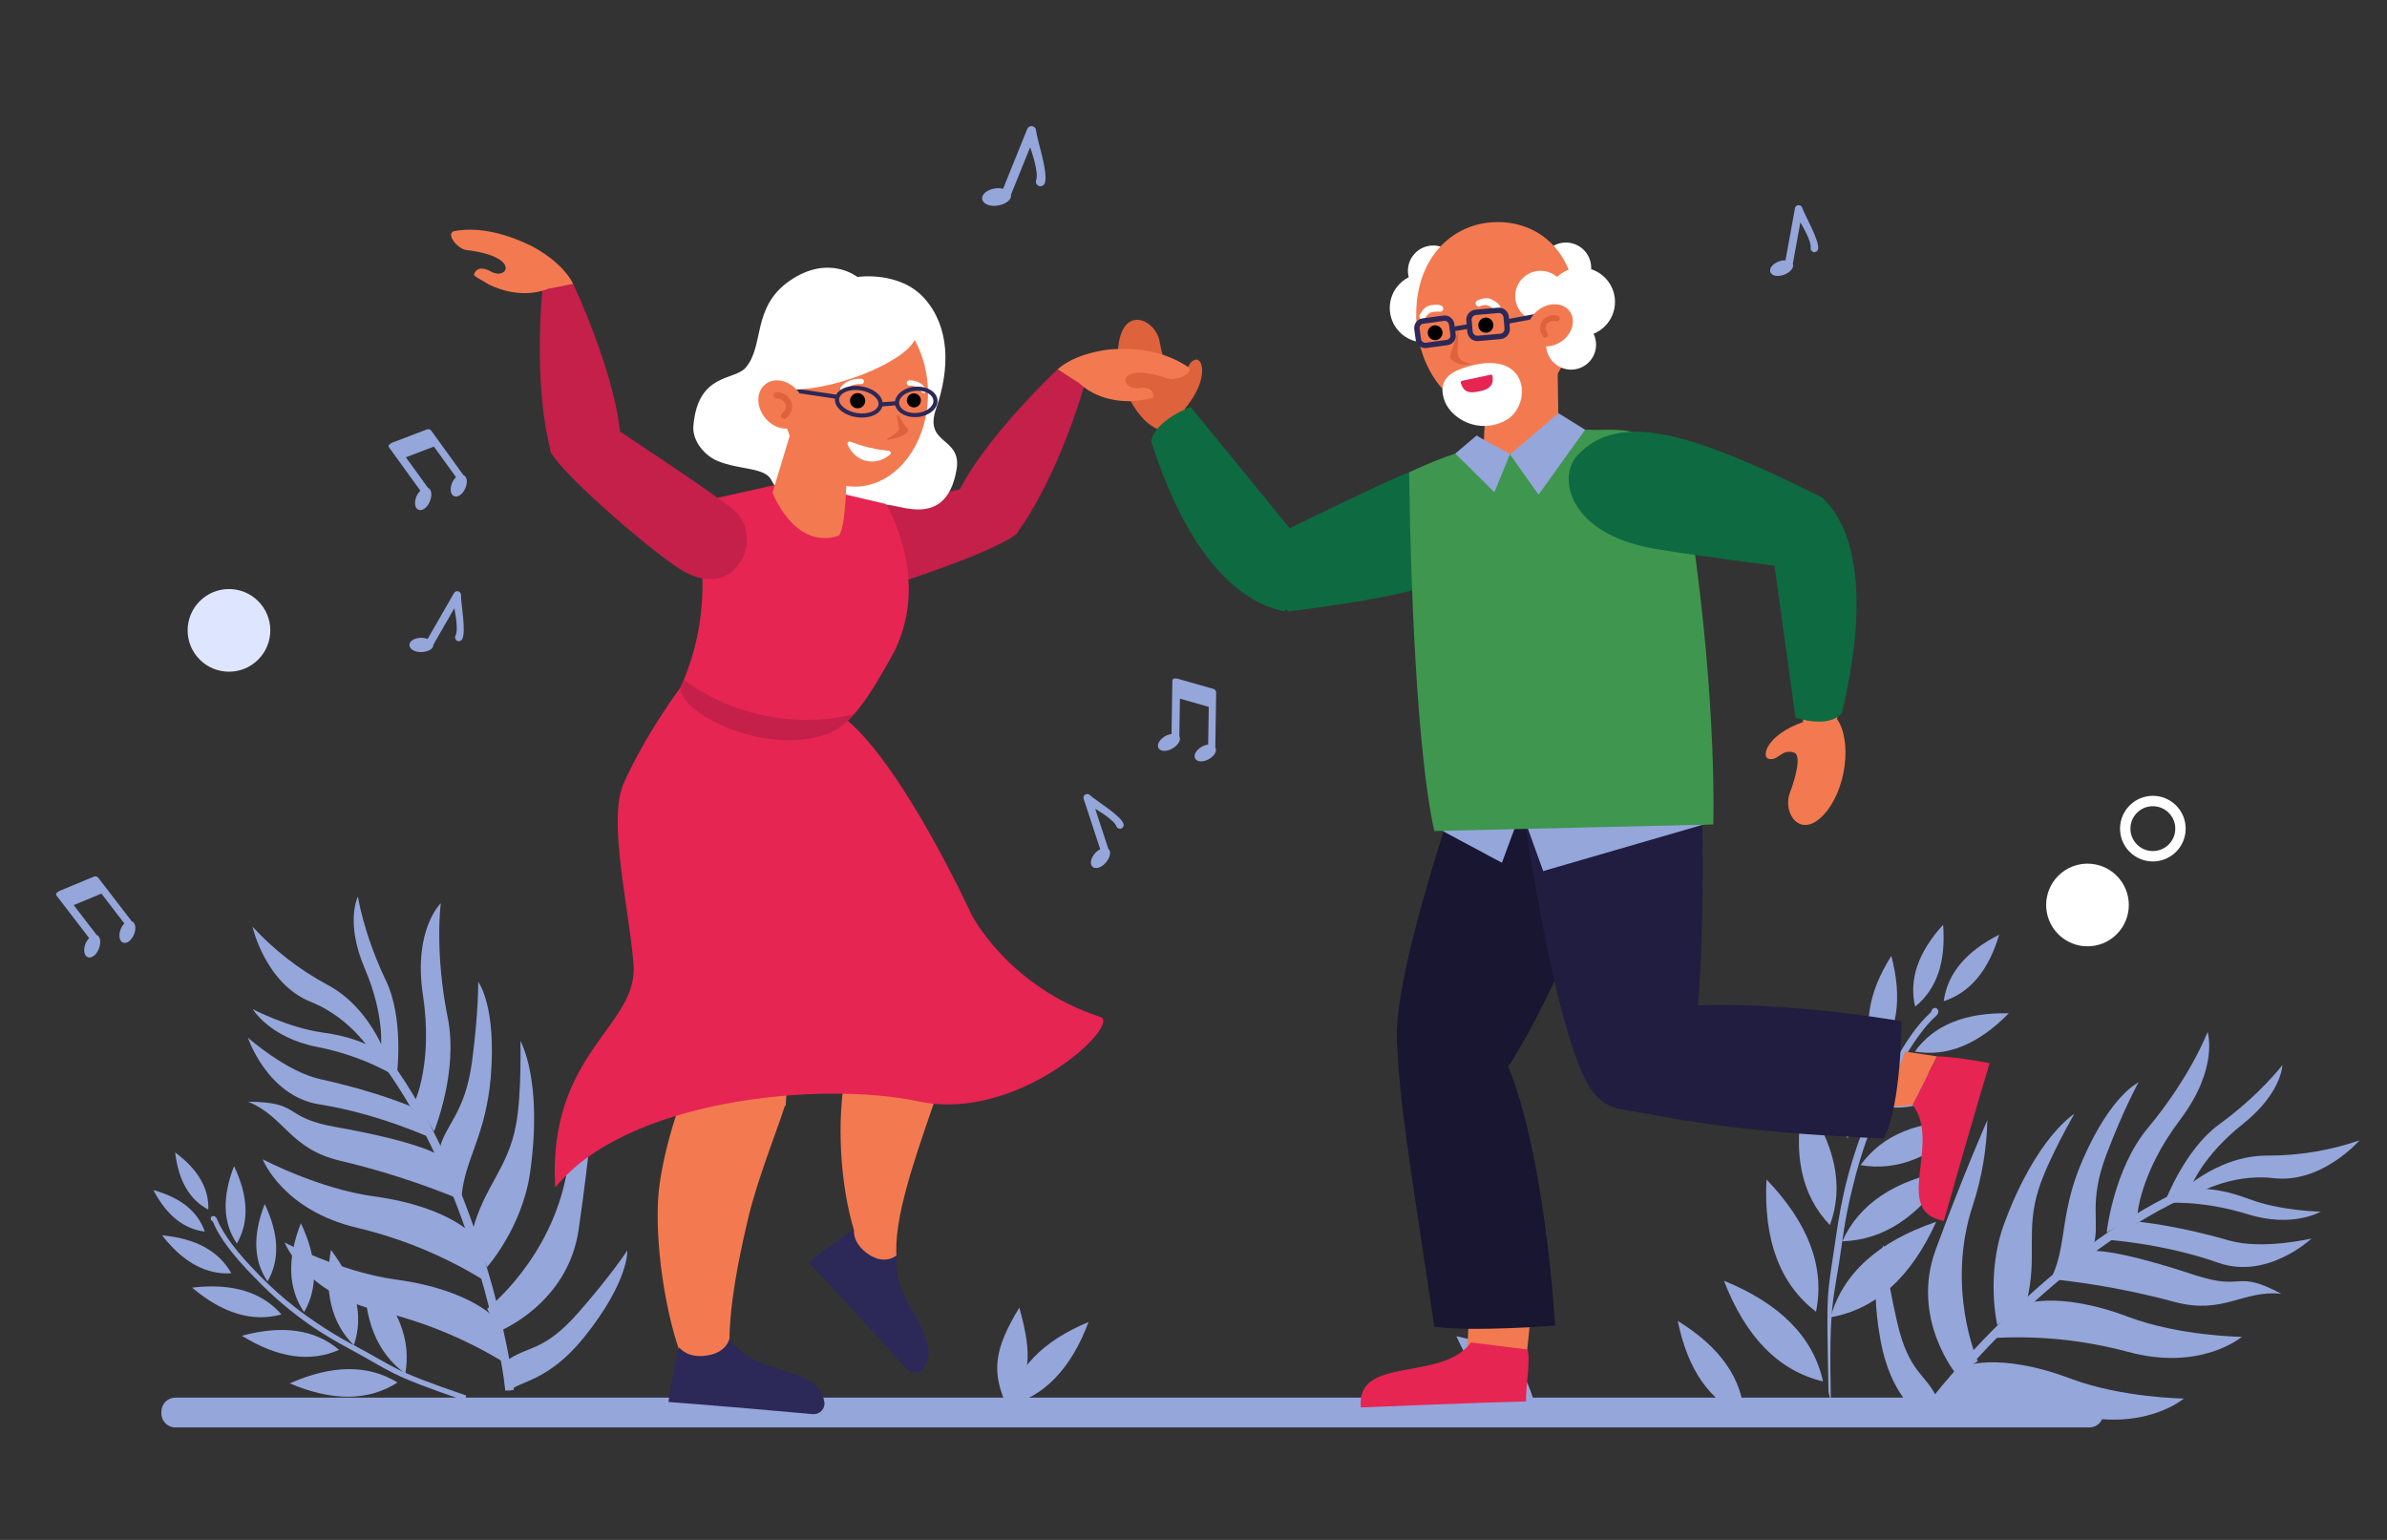 <?xml version="1.0" encoding="UTF-8" standalone="no"?>
<svg
   xmlns:dc="http://purl.org/dc/elements/1.1/"
   xmlns:cc="http://creativecommons.org/ns#"
   xmlns:rdf="http://www.w3.org/1999/02/22-rdf-syntax-ns#"
   xmlns:svg="http://www.w3.org/2000/svg"
   xmlns="http://www.w3.org/2000/svg"
   xmlns:sodipodi="http://sodipodi.sourceforge.net/DTD/sodipodi-0.dtd"
   xmlns:inkscape="http://www.inkscape.org/namespaces/inkscape"
   version="1.1"
   id="svg2"
   xml:space="preserve"
   width="4133.333"
   height="2666.667"
   viewBox="0 0 4133.333 2666.667"
   sodipodi:docname="5845.eps"><rect x="0" y="0" width="4133.333" height="2666.667" fill="#333333" stroke="none"/><defs
     id="defs6" /><sodipodi:namedview
     bordercolor="#666666"
     borderopacity="1"
     objecttolerance="10"
     gridtolerance="10"
     guidetolerance="10"
     inkscape:pageopacity="0"
     inkscape:pageshadow="2"
     inkscape:window-width="640"
     inkscape:window-height="480"
     id="namedview4" /><g
     id="g10"
     inkscape:groupmode="layer"
     inkscape:label="ink_ext_XXXXXX"
     transform="matrix(1.333,0,0,-1.333,0,2666.667)"><g
       id="g12"
       transform="scale(0.1)"><path
         d="M 27142,1461.3 H 2277.46 c -99.85,0 -180.79,80.9 -180.79,180.8 v 25.4 c 0,99.8 80.94,180.8 180.79,180.8 H 27142 c 99.9,0 180.8,-81 180.8,-180.8 v -25.4 c 0,-99.9 -80.9,-180.8 -180.8,-180.8"
         style="fill:#95a6db;fill-opacity:1;fill-rule:nonzero;stroke:none"
         id="path18" /><path
         d="m 28677.1,6598 c 0,0 152.3,-464.6 -359,-1142.6 -521.1,-690.7 -552.9,-1236 -552.9,-1236 L 27366,3992.9 c 0,0 88.8,821.6 534,1356.7 558,669.2 777.1,1248.4 777.1,1248.4"
         style="fill:#95a6db;fill-opacity:1;fill-rule:nonzero;stroke:none"
         id="path20" /><path
         d="m 29648.7,6169.2 c 0,0 -4,-360.4 -513.2,-766 -519.9,-412.7 -667.7,-801.9 -667.7,-801.9 l -329.7,-173.9 c 0,0 254,654.8 685.4,967.9 539.1,392.1 825.2,773.9 825.2,773.9"
         style="fill:#95a6db;fill-opacity:1;fill-rule:nonzero;stroke:none"
         id="path22" /><path
         d="m 27779,5942.4 c 0,0 -353.7,-156.9 -721,-996.5 -299.4,-684.2 -208.1,-1090 -394.2,-1508.8 l 533.2,391.6 c 86.7,305.8 -73.8,549.2 167.7,1182.8 225.9,593.3 414.3,930.9 414.3,930.9"
         style="fill:#95a6db;fill-opacity:1;fill-rule:nonzero;stroke:none"
         id="path24" /><path
         d="m 24470.5,3829.2 c 0,0 -206.5,-328.5 -43.1,-1229.4 132.9,-735.1 472.3,-894.8 510.7,-1065.9 l 220.2,315.8 c -138.6,305.2 -360.1,314.5 -513,975.1 -142.8,619.8 -174.8,1004.4 -174.8,1004.4"
         style="fill:#95a6db;fill-opacity:1;fill-rule:nonzero;stroke:none"
         id="path26" /><path
         d="m 26946,5534.6 c 0,0 -334,-578.4 -459.2,-964.2 -179.2,-547.9 -15.3,-891.5 -158.1,-1464.4 l -382.9,-316.4 c 0,0 -156,660.1 92.1,1327.5 416.1,1119.8 908.1,1417.5 908.1,1417.5"
         style="fill:#95a6db;fill-opacity:1;fill-rule:nonzero;stroke:none"
         id="path28" /><path
         d="m 25816.1,5452 c -8.4,-374.6 -71.5,-746 -187.4,-1102.3 -358.9,-1077.3 62.3,-2028 62.3,-2028 l -273.8,-176 c 0,0 -601.2,722 -274.4,1618.3 346.5,946.8 673.3,1688 673.3,1688"
         style="fill:#95a6db;fill-opacity:1;fill-rule:nonzero;stroke:none"
         id="path30" /><path
         d="m 27158,3754.9 c 0,0 278.9,41.4 1335.7,-309.1 677.2,-224.9 525.6,78.1 1142.3,-248.9 -507.5,53.8 -748.9,-277.1 -1390.8,-104.6 -513.4,138.4 -1036.8,236.3 -1565.4,292.9 l 478.2,369.7"
         style="fill:#95a6db;fill-opacity:1;fill-rule:nonzero;stroke:none"
         id="path32" /><path
         d="m 29121.9,2638 c 0,0 -530.7,-452.3 -1478.7,-195.1 -583.8,156.9 -1189.4,216.7 -1792.7,177 l 385.1,427.5 c 0,0 455,211.1 1415.1,-151.1 659.6,-248.6 1471.2,-258.3 1471.2,-258.3"
         style="fill:#95a6db;fill-opacity:1;fill-rule:nonzero;stroke:none"
         id="path34" /><path
         d="m 28369.5,1836.6 c 0,0 -530.7,-452.3 -1478.7,-195.1 -583.8,156.9 -1189.4,216.7 -1792.7,177 l 385.1,427.5 c 0,0 455,211.1 1415.1,-151.1 659.6,-248.6 1471.2,-258.3 1471.2,-258.3"
         style="fill:#95a6db;fill-opacity:1;fill-rule:nonzero;stroke:none"
         id="path36" /><path
         d="m 30146.4,4265 c 0,0 -361.3,-217.8 -954.3,-32.7 -601.3,188 -1079.1,144.3 -1079.1,144.3 l 208.4,147 c 0,0 287.6,133.5 894.5,-95.2 417.4,-157.2 930.5,-163.4 930.5,-163.4"
         style="fill:#95a6db;fill-opacity:1;fill-rule:nonzero;stroke:none"
         id="path38" /><path
         d="m 27794.2,4131.3 c 0,0 482.7,-44.8 1166.3,-242.4 431.7,-123.4 1067.3,26.5 1067.3,26.5 0,0 -573.4,-540.6 -1210.8,-315.1 -730.8,258.9 -1494.2,303.1 -1494.2,303.1 l 471.4,227.9"
         style="fill:#95a6db;fill-opacity:1;fill-rule:nonzero;stroke:none"
         id="path40" /><path
         d="m 28261.2,4460 c 0,0 514,539.6 1198,532.5 405.5,-0.7 808.2,66.2 1191.6,198.1 0,0 -489.9,-564.9 -1117,-490.7 -579.2,66.9 -1048.7,-231.9 -1048.7,-231.9 l -223.9,-8"
         style="fill:#95a6db;fill-opacity:1;fill-rule:nonzero;stroke:none"
         id="path42" /><path
         d="m 24989.2,1512.3 -91,60.8 c 375.2,561.3 1915.1,2321.8 3556.8,3028.2 l 43.3,-100.6 c -1619,-696.8 -3138.5,-2434.4 -3509.1,-2988.4"
         style="fill:#95a6db;fill-opacity:1;fill-rule:nonzero;stroke:none"
         id="path44" /><path
         d="m 5726.12,8270.9 c 0,0 -361.05,-341.8 -231.78,-1195.6 131.91,-869.9 -103.45,-1373 -103.45,-1373 l 247.44,-395.6 c 0,0 318.08,777.7 178.84,1471.7 -175.36,868.5 -91.05,1492.5 -91.05,1492.5"
         style="fill:#95a6db;fill-opacity:1;fill-rule:nonzero;stroke:none"
         id="path46" /><path
         d="m 4649.64,8357.4 c 0,0 -170.75,-324.3 88.4,-933.3 265.31,-620.6 209.22,-1040.3 209.22,-1040.3 l 210.73,-314.9 c 0,0 89.59,708.4 -144.74,1197.2 -292.45,611.4 -363.61,1091.3 -363.61,1091.3"
         style="fill:#95a6db;fill-opacity:1;fill-rule:nonzero;stroke:none"
         id="path48" /><path
         d="m 6212.15,7250 c 0,0 240.41,-311.4 162.72,-1240 -63.2,-756.8 -341.29,-1075.6 -377.37,-1540.2 L 5710.05,5078 c 70.42,315.4 331.69,455.6 422.25,1139.1 84.98,639.8 79.85,1032.9 79.85,1032.9"
         style="fill:#95a6db;fill-opacity:1;fill-rule:nonzero;stroke:none"
         id="path50" /><path
         d="m 8148.8,3759.3 c 0,0 25.76,-393.6 -556.27,-1120.4 -474.5,-593 -855.35,-571.7 -972.44,-706.1 l -44.15,388.9 c 271.64,206 474.22,107 930.53,623.9 427.59,485.3 642.33,813.7 642.33,813.7"
         style="fill:#95a6db;fill-opacity:1;fill-rule:nonzero;stroke:none"
         id="path52" /><path
         d="m 6759.85,6482.3 c 0,0 18.86,-678.9 -55.71,-1084.5 C 6599.2,4821 6286.49,4593 6136.96,4011.6 l 189.35,-468.3 c 0,0 458.92,515 559.94,1231.8 169.61,1203 -126.4,1707.2 -126.4,1707.2"
         style="fill:#95a6db;fill-opacity:1;fill-rule:nonzero;stroke:none"
         id="path54" /><path
         d="M 7730.46,5861.8 C 7556.72,5522.7 7433.52,5160 7364.77,4785.2 7164.57,3648.1 6327.84,3001.6 6327.84,3001.6 l 159.75,-289.9 c 0,0 887.07,354.9 1028.38,1314.6 148.21,1014.4 214.49,1835.5 214.49,1835.5"
         style="fill:#95a6db;fill-opacity:1;fill-rule:nonzero;stroke:none"
         id="path56" /><path
         d="m 5709.19,4993.1 c 0,0 -229.44,172 -1344.17,369.8 -714.41,126.5 -432.27,324.2 -1142.02,330 479.9,-197.3 535.68,-610.1 1193.32,-766.4 526.05,-124.6 1041.54,-290.2 1541.71,-495.4 l -248.84,562"
         style="fill:#95a6db;fill-opacity:1;fill-rule:nonzero;stroke:none"
         id="path58" /><path
         d="m 3412.35,4944.4 c 0,0 255.82,-661.3 1228.17,-889.9 598.03,-142.2 1168.62,-381.7 1688.93,-709 l -137.55,568.6 c 0,0 -304.84,409 -1338.7,549.5 -710.28,96.8 -1440.85,480.8 -1440.85,480.8"
         style="fill:#95a6db;fill-opacity:1;fill-rule:nonzero;stroke:none"
         id="path60" /><path
         d="m 3697.56,3863.6 c 0,0 255.82,-661.3 1228.17,-889.9 598.03,-142.1 1168.62,-381.7 1688.93,-709 l -137.55,568.7 c 0,0 -304.84,408.9 -1338.7,549.5 -710.28,96.7 -1440.85,480.7 -1440.85,480.7"
         style="fill:#95a6db;fill-opacity:1;fill-rule:nonzero;stroke:none"
         id="path62" /><path
         d="m 3283.28,6895.2 c 0,0 217.79,-369.6 837.7,-491 628.71,-122.7 1034.85,-393 1034.85,-393 l -115.25,232.4 c 0,0 -192.66,258.4 -846.11,347.5 -449.31,61.5 -911.19,304.1 -911.19,304.1"
         style="fill:#95a6db;fill-opacity:1;fill-rule:nonzero;stroke:none"
         id="path64" /><path
         d="m 5322.38,5637.6 c 0,0 -453.45,193.5 -1160.48,347.5 -445.76,98.5 -941.7,540 -941.7,540 0,0 251.32,-760.9 930.47,-867.6 778.84,-122 1483.02,-451.8 1483.02,-451.8 l -311.31,431.9"
         style="fill:#95a6db;fill-opacity:1;fill-rule:nonzero;stroke:none"
         id="path66" /><path
         d="m 5063.64,6157.5 c 0,0 -198.55,731.3 -813.81,1055.9 -363,195.5 -690.81,450.2 -969.87,753.7 0,0 164.8,-742.3 761.61,-979.4 550.36,-220.3 825.79,-714.7 825.79,-714.7 l 196.28,-115.5"
         style="fill:#95a6db;fill-opacity:1;fill-rule:nonzero;stroke:none"
         id="path68" /><path
         d="m 6563.9,1938.2 110.81,10.3 c -63.97,683.5 -589.47,3003 -1716.02,4429.2 l -87.36,-69 C 5982.15,4902.2 6500.5,2612.9 6563.9,1938.2"
         style="fill:#95a6db;fill-opacity:1;fill-rule:nonzero;stroke:none"
         id="path70" /><path
         d="m 5163.7,2044.8 c -379.25,-242.3 -845.91,-246.1 -1399.97,-11.3 550.84,242.9 1017.49,246.7 1399.97,11.3"
         style="fill:#95a6db;fill-opacity:1;fill-rule:nonzero;stroke:none"
         id="path72" /><path
         d="m 4404.33,2469 c -375.19,-166 -796.06,-105 -1262.63,183 529.93,143.2 950.8,82.2 1262.63,-183"
         style="fill:#95a6db;fill-opacity:1;fill-rule:nonzero;stroke:none"
         id="path74" /><path
         d="m 3655.92,2929.1 c -375.75,-103.6 -762.72,12.6 -1160.92,348.3 517.94,61.4 904.91,-54.7 1160.92,-348.3"
         style="fill:#95a6db;fill-opacity:1;fill-rule:nonzero;stroke:none"
         id="path76" /><path
         d="m 2105.74,3956.7 c 439.09,-40.9 738.97,-205.3 899.61,-493.4 -330.11,-18.9 -629.98,145.6 -899.61,493.4"
         style="fill:#95a6db;fill-opacity:1;fill-rule:nonzero;stroke:none"
         id="path78" /><path
         d="m 1992.35,4544.6 c 355.65,-98.8 578.22,-278.5 667.7,-539.1 -274.04,32.9 -496.61,212.6 -667.7,539.1"
         style="fill:#95a6db;fill-opacity:1;fill-rule:nonzero;stroke:none"
         id="path80" /><path
         d="m 2706.23,4290.6 c -244.11,128.6 -387.69,376.2 -430.76,742.6 296.79,-219.8 440.38,-467.4 430.76,-742.6"
         style="fill:#95a6db;fill-opacity:1;fill-rule:nonzero;stroke:none"
         id="path82" /><path
         d="m 4735.34,3470.1 c 433,-425.8 609.58,-862.2 529.74,-1309.4 -367.19,265.5 -543.77,701.9 -529.74,1309.4"
         style="fill:#95a6db;fill-opacity:1;fill-rule:nonzero;stroke:none"
         id="path84" /><path
         d="m 3950.32,2958.6 c -208.9,306.9 -222.89,692 -41.96,1155.3 213.36,-448.4 227.34,-833.5 41.96,-1155.3"
         style="fill:#95a6db;fill-opacity:1;fill-rule:nonzero;stroke:none"
         id="path86" /><path
         d="m 3438.76,4362.9 c 186.05,-390.2 198.24,-725.2 36.56,-1005.2 -181.99,266.9 -194.17,601.9 -36.56,1005.2"
         style="fill:#95a6db;fill-opacity:1;fill-rule:nonzero;stroke:none"
         id="path88" /><path
         d="m 3076.93,3850.2 c -181.28,267 -193.46,602.1 -36.56,1005.1 186.03,-390.3 198.22,-725.4 36.56,-1005.1"
         style="fill:#95a6db;fill-opacity:1;fill-rule:nonzero;stroke:none"
         id="path90" /><path
         d="m 6037.14,1808.7 c -1018.26,349.6 -931.19,368.8 -1511.25,680.9 -156.79,84.2 -304.64,172 -443.56,263.4 -282.24,190.8 -542.95,411.7 -777.57,658.8 -280.86,284 -460.13,523.7 -537.8,719.3 l -18.74,19.8 c -7.36,3.5 -11.12,11.8 -8.93,19.6 -2.59,7.6 -1.91,15.9 1.86,23 6.03,5.8 13.35,10.1 21.35,12.6 7.59,2.6 15.91,1.9 22.99,-1.8 l 15.11,-8.3 c 5.72,-6.1 10.14,-13.4 12.99,-21.3 l 3.83,-0.3 5.24,-17.6 c 80.04,-189.5 255.56,-422.2 526.56,-698.1 233.79,-242.9 493.48,-459.5 774.4,-645.9 140.21,-95.1 285.22,-182.9 434.47,-263 l 38.99,-20.7 c -292.18,285.6 -391.57,698.3 -298.17,1238.1 329.24,-437.2 428.63,-849.9 298.17,-1238.1 571.67,-303.3 467.68,-313.5 1460.5,-654.1 l -20.44,-66.3"
         style="fill:#95a6db;fill-opacity:1;fill-rule:nonzero;stroke:none"
         id="path92" /><path
         d="m 23590.5,2964.7 c -468.7,357.8 -683.2,930.4 -643.3,1717.9 546.6,-568.8 761,-1141.4 643.3,-1717.9"
         style="fill:#95a6db;fill-opacity:1;fill-rule:nonzero;stroke:none"
         id="path94" /><path
         d="m 23681.7,2059.3 c -573.8,135.9 -1002.8,571.6 -1287,1307.1 730.8,-296.9 1159.8,-732.6 1287,-1307.1"
         style="fill:#95a6db;fill-opacity:1;fill-rule:nonzero;stroke:none"
         id="path96" /><path
         d="m 23771.1,4089.9 c -372.9,387.2 -487,932.6 -342.3,1636.2 414.4,-587.8 528.6,-1133.2 342.3,-1636.2"
         style="fill:#95a6db;fill-opacity:1;fill-rule:nonzero;stroke:none"
         id="path98" /><path
         d="m 24001,5217.9 c -296.4,415.8 -327.5,944.3 -93.2,1585.3 308.4,-609.8 339.5,-1138.3 93.2,-1585.3"
         style="fill:#95a6db;fill-opacity:1;fill-rule:nonzero;stroke:none"
         id="path100" /><path
         d="m 24568.8,7587.6 c 147.1,-558.8 79.5,-1001.7 -202.8,-1328.9 -171.7,397.7 -104.1,840.7 202.8,1328.9"
         style="fill:#95a6db;fill-opacity:1;fill-rule:nonzero;stroke:none"
         id="path102" /><path
         d="m 25241.4,7991.5 c 38.2,-482.2 -82.9,-836.9 -363.4,-1064.1 -82.7,352 38.4,706.7 363.4,1064.1"
         style="fill:#95a6db;fill-opacity:1;fill-rule:nonzero;stroke:none"
         id="path104" /><path
         d="m 25249.7,6998.7 c 48.6,358.2 288.6,646.2 720.2,864 -137.1,-464.1 -377.2,-752.1 -720.2,-864"
         style="fill:#95a6db;fill-opacity:1;fill-rule:nonzero;stroke:none"
         id="path106" /><path
         d="m 25152,4132.6 c -329.3,-724.3 -787.1,-1137.8 -1373.3,-1240.6 161.7,571.3 619.4,984.8 1373.3,1240.6"
         style="fill:#95a6db;fill-opacity:1;fill-rule:nonzero;stroke:none"
         id="path108" /><path
         d="m 24169.6,4868.8 c 283.8,395 751.5,585.4 1403,571 -456,-464.2 -923.6,-654.5 -1403,-571"
         style="fill:#95a6db;fill-opacity:1;fill-rule:nonzero;stroke:none"
         id="path110" /><path
         d="m 25667.9,6129.6 c -396.5,-404.3 -803.4,-569.9 -1220.6,-496.8 246.6,343.9 653.5,509.5 1220.6,496.8"
         style="fill:#95a6db;fill-opacity:1;fill-rule:nonzero;stroke:none"
         id="path112" /><path
         d="m 24874.3,6344.5 c 247.1,343.1 654,508.7 1220.6,496.8 -396.8,-404.4 -803.7,-570 -1220.6,-496.8"
         style="fill:#95a6db;fill-opacity:1;fill-rule:nonzero;stroke:none"
         id="path114" /><path
         d="m 23752.7,1923.7 c -27.5,1410.3 -24.9,1171.7 98.5,2025.9 33.2,230.8 74.7,452.3 124.8,664.3 107.9,433.2 262.6,853.3 461.2,1253.1 223.2,473.3 437.7,801.7 643.5,985.3 l 15.9,31.9 c 1,10.6 9.5,19 20.1,19.8 8.2,6.6 18.7,9.5 29.2,8.1 9.8,-4.9 18.5,-11.9 25.1,-20.6 6.6,-8.2 9.5,-18.8 8.1,-29.2 l -3.4,-22.3 c -5,-9.8 -12,-18.5 -20.5,-25.6 l 1.4,-4.8 -19.3,-14.4 c -197.2,-183.6 -404.7,-504.3 -622.5,-961.8 -193.8,-397 -343.6,-813.9 -446.7,-1243.4 -54,-215.3 -96.9,-433.3 -128.4,-653 l -7.9,-57.3 c 220.1,488 683.4,795.9 1389.7,923.6 -390.1,-601.8 -853.3,-909.6 -1389.7,-923.6 -116.2,-839.8 -175.6,-716.5 -148.4,-2091.4 l -30.7,135.4"
         style="fill:#95a6db;fill-opacity:1;fill-rule:nonzero;stroke:none"
         id="path116" /><path
         d="m 14140.6,2830.9 c -227.6,-607.9 -577,-970.3 -1048.2,-1087.2 100.7,476.1 450.1,838.6 1048.2,1087.2"
         style="fill:#95a6db;fill-opacity:1;fill-rule:nonzero;stroke:none"
         id="path118" /><path
         d="m 21794.6,2845 c 552.6,-340.6 840.8,-753.3 864.7,-1238.2 -447.8,190.6 -736.1,603.3 -864.7,1238.2"
         style="fill:#95a6db;fill-opacity:1;fill-rule:nonzero;stroke:none"
         id="path120" /><path
         d="m 18918.8,2646.3 c 265.3,-592.4 542,-800 1019.6,-887.2 -130.4,468.9 -319.9,740.8 -1019.6,887.2"
         style="fill:#95a6db;fill-opacity:1;fill-rule:nonzero;stroke:none"
         id="path122" /><path
         d="m 13241.4,3017.2 c 173.7,-625.4 151.3,-911.7 -160.8,-1283.5 -198.9,444.2 -176.5,730.5 160.8,1283.5"
         style="fill:#95a6db;fill-opacity:1;fill-rule:nonzero;stroke:none"
         id="path124" /><path
         d="m 27496.6,8627.9 c 209.7,-209.6 209.7,-549.6 0,-759.2 -209.6,-209.7 -549.6,-209.7 -759.2,0 -209.7,209.6 -209.7,549.6 0,759.2 209.6,209.7 549.6,209.7 759.2,0"
         style="fill:#ffffff;fill-opacity:1;fill-rule:nonzero;stroke:none"
         id="path126" /><path
         d="m 27966.1,9666.5 c -109.1,0 -218.2,-41.7 -301.5,-124.9 -166.4,-166.5 -166.4,-436.4 0,-602.8 83.3,-83.3 192.4,-124.9 301.5,-124.9 109.1,0 218.2,41.6 301.4,124.9 166.5,166.4 166.5,436.3 0,602.8 -83.2,83.2 -192.3,124.9 -301.4,124.9 z m 0,-135 c 77.8,0 150.9,-30.3 205.9,-85.3 55.1,-55.1 85.4,-128.2 85.4,-206 0,-77.8 -30.3,-151 -85.4,-206 -55,-55 -128.1,-85.3 -205.9,-85.3 -77.8,0 -151,30.3 -206,85.3 -55,55 -85.3,128.2 -85.3,206 0,77.8 30.3,150.9 85.3,206 55,55 128.2,85.3 206,85.3 v 0"
         style="fill:#ffffff;fill-opacity:1;fill-rule:nonzero;stroke:none"
         id="path128" /><path
         d="m 3354.01,12195.4 c 209.66,-209.6 209.66,-549.6 0,-759.2 -209.66,-209.7 -549.59,-209.7 -759.26,0 -209.66,209.6 -209.66,549.6 0,759.2 209.67,209.7 549.6,209.7 759.26,0"
         style="fill:#dee6ff;fill-opacity:1;fill-rule:nonzero;stroke:none"
         id="path130" /><path
         d="m 20670.1,16524.6 c -0.5,-181.4 -148,-328.2 -329.5,-327.7 -181.5,0.5 -328.2,148 -327.7,329.5 0.5,181.5 148,328.2 329.5,327.7 181.4,-0.5 328.2,-148 327.7,-329.5"
         style="fill:#ffffff;fill-opacity:1;fill-rule:nonzero;stroke:none"
         id="path132" /><path
         d="m 18946.4,16486.1 c -0.5,-181.5 -148,-328.2 -329.5,-327.7 -181.5,0.5 -328.2,148 -327.7,329.4 0.5,181.5 148,328.2 329.5,327.8 181.5,-0.5 328.2,-148 327.7,-329.5"
         style="fill:#ffffff;fill-opacity:1;fill-rule:nonzero;stroke:none"
         id="path134" /><path
         d="m 18946.4,16003.1 c -0.7,-246.6 -201.1,-446 -447.7,-445.3 -246.6,0.6 -445.9,201.1 -445.3,447.6 0.7,246.6 201.1,446 447.7,445.3 246.6,-0.6 445.9,-201.1 445.3,-447.6"
         style="fill:#ffffff;fill-opacity:1;fill-rule:nonzero;stroke:none"
         id="path136" /><path
         d="m 15063.3,15569.9 c 36.6,-203.3 120.8,-503.4 224.7,-477 166.9,42.5 112.2,190.1 232.5,237.4 106.7,41.9 191.1,-252.7 -129.8,-636.5 l 41,-70.1 -369.6,-268.2 -29.4,75.7 c -313,139.5 -584.5,729.5 -491.8,1159 93.8,434.9 473.6,250.9 522.4,-20.3"
         style="fill:#de623c;fill-opacity:1;fill-rule:nonzero;stroke:none"
         id="path138" /><path
         d="m 19680.1,13357.2 c -131.3,-794.2 -1099.7,-1069.5 -2948.1,-1295.3 -486.9,604.1 21.6,1080.5 21.6,1080.5 0,0 1023.1,503.2 1446.9,685 1017.3,436.2 1542.9,-87.2 1479.6,-470.2"
         style="fill:#0e6a41;fill-opacity:1;fill-rule:nonzero;stroke:none"
         id="path140" /><path
         d="m 15466.6,14719 1287,-1576.6 c 0,0 447.7,-357.9 -67.7,-1078.6 -442.4,83.5 -1189.2,505.8 -1730,2205.3 38.2,272.7 510.7,449.9 510.7,449.9"
         style="fill:#0e6a41;fill-opacity:1;fill-rule:nonzero;stroke:none"
         id="path142" /><path
         d="m 19881.5,2883.5 -46.9,-452.9 -784.5,-227.4 26.4,602.6 805,77.7"
         style="fill:#f37a50;fill-opacity:1;fill-rule:nonzero;stroke:none"
         id="path144" /><path
         d="m 25162.6,6281.8 -415.2,62.2 -274.6,-728.1 372.4,35.6 317.4,630.3"
         style="fill:#f37a50;fill-opacity:1;fill-rule:nonzero;stroke:none"
         id="path146" /><path
         d="m 19790.1,15133.5 h -0.5 l -472.5,-20.3 -47.4,-953.9 480.7,-261.2 499.1,237 -16.4,1131.4 -443,-133"
         style="fill:#f37a50;fill-opacity:1;fill-rule:nonzero;stroke:none"
         id="path148" /><path
         d="m 19107.6,2564.6 c -381.2,-520 -1496,-161.6 -1429.5,-843.7 1515.7,64.1 2146.3,78.3 2146.3,78.3 -9.7,156.9 60.8,530.5 18.7,675 l -735.5,90.4"
         style="fill:#e62552;fill-opacity:1;fill-rule:nonzero;stroke:none"
         id="path150" /><path
         d="m 24845.2,5651.5 c 384.6,-502 -275.6,-1383.4 405.9,-1507 411.3,1448.7 594.5,2048 594.5,2048 -155,33.7 -529.9,89.6 -683,89.3 l -317.4,-630.3"
         style="fill:#e62552;fill-opacity:1;fill-rule:nonzero;stroke:none"
         id="path152" /><path
         d="m 19219.4,10593.1 2100,-581.4 c 0,0 -1089.7,-3064.9 -1888.8,-4093.3 -139.1,-179 -1141.8,170 -1233.4,336.6 -333.9,607.2 1022.2,4338.1 1022.2,4338.1"
         style="fill:#181630;fill-opacity:1;fill-rule:nonzero;stroke:none"
         id="path154" /><path
         d="m 19527.1,6298.7 c 546.3,-1171.9 673.6,-3514.5 673.6,-3514.5 0,0 -1077,-84.9 -1568.3,-13.9 -318.8,2127.4 -464.8,2968.3 -484.4,3763.2 204.9,525.9 1005.6,401.2 1379.1,-234.8"
         style="fill:#181630;fill-opacity:1;fill-rule:nonzero;stroke:none"
         id="path156" /><path
         d="m 19679.5,10229.9 2406.7,81.9 c 0,0 146.1,-3235 -187.2,-4406.4 -58,-203.9 -973,-290.7 -1131.5,-165.8 -577.8,455.6 -1088,4490.3 -1088,4490.3"
         style="fill:#201d40;fill-opacity:1;fill-rule:nonzero;stroke:none"
         id="path158" /><path
         d="m 19802.3,9365.6 244,-676.7 2183.3,633.5 z"
         style="fill:#95a6db;fill-opacity:1;fill-rule:nonzero;stroke:none"
         id="path160" /><path
         d="m 19731.9,9395.5 -221.4,-598.8 -769.9,412.6 z"
         style="fill:#95a6db;fill-opacity:1;fill-rule:nonzero;stroke:none"
         id="path162" /><path
         d="m 21208.9,6851.4 c 1323.6,275.7 3491.5,-113.7 3491.5,-113.7 0,0 3.2,-1068.6 -228.6,-1522.6 -2017.4,83.5 -2714.9,263 -3406.3,377.8 -649.9,117.8 -600.4,1035.5 143.4,1258.5"
         style="fill:#201d40;fill-opacity:1;fill-rule:nonzero;stroke:none"
         id="path164" /><path
         d="m 20725.6,14420 c 0,0 -460.8,24.9 -727.5,-89.6 -429.8,-420.7 -819.9,-151.1 -819.9,-151.1 -288.5,-30.6 -873.6,-310 -873.6,-310 52.6,-3698.2 329.8,-4660 329.8,-4660 l 3621.6,85 c 0,0 53,1515.5 -276.8,3800.9 -206.4,1429.5 -820.1,1326.7 -1253.6,1324.8"
         style="fill:#3f964f;fill-opacity:1;fill-rule:nonzero;stroke:none"
         id="path166" /><path
         d="m 23250.6,9704.4 c 73.4,193.2 155.7,493.8 52.9,524.6 -164.9,49.5 -194,-105.1 -321.5,-83.7 -113,19 -33.7,314.9 439,478.8 l 1,81.2 454.8,39.6 -13.7,-80.1 c 196.5,-280.7 125.4,-926.3 -175.1,-1246.7 -304.4,-324.5 -535.2,28.7 -437.4,286.3"
         style="fill:#f37a50;fill-opacity:1;fill-rule:nonzero;stroke:none"
         id="path168" /><path
         d="m 20490.9,14089 c 547.1,590.5 1507,286.6 3173.9,-543.5 73.5,-772.4 -613.4,-889.7 -613.4,-889.7 0,0 -1131,143.7 -1584.8,225.6 -1089.3,196.5 -1239.6,922.9 -975.7,1207.6"
         style="fill:#0e6a41;fill-opacity:1;fill-rule:nonzero;stroke:none"
         id="path170" /><path
         d="m 23324.4,10681.8 -273,1974 c 0,0 -199.5,537.2 613.4,889.7 336.2,-299.3 674.3,-1065.2 262.9,-2800.6 -173.1,-214.1 -603.3,-63.1 -603.3,-63.1"
         style="fill:#0e6a41;fill-opacity:1;fill-rule:nonzero;stroke:none"
         id="path172" /><path
         d="m 20465.8,15894.9 c -42.3,-726.5 -539.1,-1288.5 -1109.7,-1255.3 -570.6,33.1 -998.9,649 -956.6,1375.5 42.2,726.5 548.8,1136.1 1119.4,1103 570.6,-33.2 989.1,-496.7 946.9,-1223.2"
         style="fill:#f37a50;fill-opacity:1;fill-rule:nonzero;stroke:none"
         id="path174" /><path
         d="m 18726.7,15635.8 c -25.8,-46.3 -84.3,-63 -130.6,-37.2 -46.3,25.7 -63,84.2 -37.3,130.5 25.8,46.3 84.2,63 130.6,37.3 46.3,-25.8 63,-84.2 37.3,-130.6"
         style="fill:#000000;fill-opacity:1;fill-rule:nonzero;stroke:none"
         id="path176" /><path
         d="m 19387.4,15733 c -26.4,-47.4 -86.2,-64.5 -133.6,-38.1 -47.5,26.3 -64.6,86.2 -38.2,133.6 26.4,47.4 86.2,64.5 133.6,38.2 47.5,-26.4 64.6,-86.3 38.2,-133.7"
         style="fill:#000000;fill-opacity:1;fill-rule:nonzero;stroke:none"
         id="path178" /><path
         d="m 18946.6,15726.1 c -50,-163.7 -115.1,-364.5 -115.1,-364.5 0,0 90.9,-134.1 286.5,-83.8 -91.7,12 -188.2,45.6 -184.1,164.7 4.1,119 12.7,283.6 12.7,283.6"
         style="fill:#de623c;fill-opacity:1;fill-rule:nonzero;stroke:none"
         id="path180" /><path
         d="m 19018.6,15227.3 c -207.8,-68.8 -325.9,-171.8 -264.1,-397.4 70.1,-255.7 449.6,-479.8 805.4,-285.4 355.8,194.4 313.8,965.7 -541.3,682.8"
         style="fill:#ffffff;fill-opacity:1;fill-rule:nonzero;stroke:none"
         id="path182" /><path
         d="m 18734.2,15965.5 c -10.7,-9.3 -25.8,-12.8 -40.1,-8.1 -1.4,0.5 -52.2,0.2 -96.3,-8.9 -31.1,-6.3 -59.2,-31.2 -83.6,-73.9 -11.3,-19.8 -36.5,-26.7 -56.4,-15.4 -19.8,11.3 -26.7,36.5 -15.4,56.3 37,64.8 79.1,111.2 135.1,122.2 81.9,16.2 116,7.2 142.7,-1.9 21.7,-7.3 33.3,-30.7 26,-52.3 -2.4,-7.2 -6.7,-13.4 -12,-18"
         style="fill:#ffffff;fill-opacity:1;fill-rule:nonzero;stroke:none"
         id="path184" /><path
         d="m 19359.1,15136.1 c 14.1,3 27,-2.6 28.5,-12.2 2.5,-16.6 3.6,-32.9 3.5,-48.9 -1.3,-110.5 -99,-141.4 -195,-158.2 -62.5,-11 -157.8,-27.4 -204.2,72.9 -6.7,14.5 -12.3,29.9 -16.7,46 -2.6,9.4 6.9,19.8 20.9,22.8 l 363,77.6"
         style="fill:#e62552;fill-opacity:1;fill-rule:nonzero;stroke:none"
         id="path186" /><path
         d="m 19454.1,15962.5 c -14.1,-0.7 -28.2,5.8 -36.5,18.4 -0.8,1.2 -41,32.4 -81.2,52.5 -28.4,14.2 -65.9,12 -111.4,-6.6 -21.2,-8.6 -45.3,1.6 -53.9,22.7 -8.6,21.1 1.5,45.3 22.7,53.9 69,28.1 130.9,38.5 181.7,12.7 74.4,-37.9 95.6,-66 111.1,-89.7 12.5,-19.1 7.2,-44.7 -11.9,-57.2 -6.4,-4.2 -13.5,-6.4 -20.6,-6.7"
         style="fill:#ffffff;fill-opacity:1;fill-rule:nonzero;stroke:none"
         id="path188" /><path
         d="m 19615.9,14101.4 370.1,-522.6 605.6,843.5 -346.6,214.4 -629.1,-535.3"
         style="fill:#95a6db;fill-opacity:1;fill-rule:nonzero;stroke:none"
         id="path190" /><path
         d="m 19182.9,14349 c 15.2,-20.3 433,-241.9 433,-241.9 l -203.2,-496.8 -508,502.6 278.2,236.1"
         style="fill:#95a6db;fill-opacity:1;fill-rule:nonzero;stroke:none"
         id="path192" /><path
         d="m 20979.2,16081.7 c -0.7,-246.6 -201.1,-446 -447.7,-445.3 -246.6,0.6 -446,201.1 -445.3,447.6 0.7,246.6 201.1,446 447.7,445.3 246.6,-0.6 445.9,-201.1 445.3,-447.6"
         style="fill:#ffffff;fill-opacity:1;fill-rule:nonzero;stroke:none"
         id="path194" /><path
         d="m 20733.3,15526.5 c -0.5,-179.1 -146.1,-323.9 -325.2,-323.4 -179.1,0.4 -323.9,146 -323.4,325.1 0.5,179.1 146.1,323.9 325.2,323.4 179.1,-0.4 323.9,-146 323.4,-325.1"
         style="fill:#ffffff;fill-opacity:1;fill-rule:nonzero;stroke:none"
         id="path196" /><path
         d="m 20340.5,16157.5 c -0.5,-181.5 -148,-328.2 -329.5,-327.7 -181.4,0.5 -328.2,148 -327.7,329.5 0.5,181.4 148,328.1 329.5,327.7 181.5,-0.5 328.2,-148 327.7,-329.5"
         style="fill:#ffffff;fill-opacity:1;fill-rule:nonzero;stroke:none"
         id="path198" /><path
         d="m 19469.5,15938.3 c -1.8,0 -3.6,0 -5.5,-0.2 l -290.3,-25.5 c -33.9,-3 -59.2,-33.1 -56.2,-67.1 l 12.8,-145.4 c 3,-33.5 33,-59.3 67.1,-56.3 l 290.2,25.6 c 34,2.9 59.3,33 56.3,67 l -12.8,145.5 c -2.8,31.6 -29.8,56.4 -61.6,56.4 z m -277.6,-364.7 c -68.9,0 -125.3,51.7 -131.3,120.3 l -12.8,145.5 c -6.4,72.4 47.4,136.5 119.8,142.9 l 290.3,25.5 c 73.7,6.6 136.5,-47.4 142.9,-119.8 l 12.8,-145.4 c 6.4,-72.5 -47.4,-136.6 -119.8,-143 l -290.3,-25.5 c -3.9,-0.3 -7.8,-0.5 -11.6,-0.5"
         style="fill:#2c2858;fill-opacity:1;fill-rule:nonzero;stroke:none"
         id="path200" /><path
         d="m 18767.2,15837 c -2.5,0 -5.1,-0.1 -7.7,-0.5 l -270.7,-37.1 c -14.7,-2 -27.8,-9.6 -36.9,-21.5 -9,-11.9 -12.8,-26.6 -10.8,-41.4 l 18.5,-135.6 c 4.1,-30.1 32.7,-52 63,-47.8 l 270.7,37.1 c 30.5,4.2 51.9,32.4 47.7,62.9 l -18.5,135.6 c -3.8,27.6 -27.6,48.3 -55.3,48.3 z m -252.3,-354.4 c -62.6,0 -116.1,46.8 -124.6,108.8 l -18.6,135.7 c -9.4,68.7 38.9,132.3 107.7,141.7 l 270.7,37.1 c 5.6,0.7 11.4,1.1 17.1,1.1 62.6,0 116.1,-46.7 124.6,-108.8 l 18.6,-135.6 c 9.4,-68.8 -38.9,-132.4 -107.7,-141.8 l -270.7,-37 c -5.6,-0.8 -11.4,-1.2 -17.1,-1.2"
         style="fill:#2c2858;fill-opacity:1;fill-rule:nonzero;stroke:none"
         id="path202" /><path
         d="m 18854.1,15696.5 -9.9,59.2 236.7,39.8 10,-59.1 -236.8,-39.9"
         style="fill:#2c2858;fill-opacity:1;fill-rule:nonzero;stroke:none"
         id="path204" /><path
         d="m 19595.7,15800.3 -11.2,59 361,68 11.1,-59 -360.9,-68"
         style="fill:#2c2858;fill-opacity:1;fill-rule:nonzero;stroke:none"
         id="path206" /><path
         d="m 19993.4,15985.5 c -139.7,-98.9 -187.3,-271.7 -106.4,-386 80.9,-114.3 259.7,-126.8 399.4,-27.9 139.7,98.8 187.3,271.6 106.4,385.9 -80.9,114.3 -259.7,126.9 -399.4,28"
         style="fill:#f37a50;fill-opacity:1;fill-rule:nonzero;stroke:none"
         id="path208" /><path
         d="m 20054,15624.1 c -4.9,2.7 -9.3,6.6 -12.7,11.6 -48.7,71.2 -50,148.9 -3.6,207.7 47.5,60.2 131.8,85 200.4,58.8 19.3,-7.4 28.9,-29 21.6,-48.3 -7.4,-19.3 -29,-29 -48.3,-21.6 -37.6,14.3 -88.1,-1.2 -115,-35.2 -25.8,-32.8 -23.4,-75.1 6.7,-119.2 11.7,-17.1 7.3,-40.4 -9.8,-52 -12.1,-8.3 -27.3,-8.5 -39.3,-1.8"
         style="fill:#de623c;fill-opacity:1;fill-rule:nonzero;stroke:none"
         id="path210" /><path
         d="m 10209.7,5699.7 c -21.4,-149 -346.48,-918.5 -489.61,-1515.8 C 9555.94,3496.6 9409.5,2696.1 9507.2,2203.5 l -632.69,124.1 c -237.51,587.5 -375.6,1572.9 -318.49,2185.8 44.71,476 279.54,1269.5 405.63,1387.7 145.28,136.2 1265.45,-79 1248.05,-201.4"
         style="fill:#f37a50;fill-opacity:1;fill-rule:nonzero;stroke:none"
         id="path212" /><path
         d="m 10206.4,5637.9 c 0,0 -1198.08,128.5 -1244.75,263.2 -549.29,1585.2 -811.86,3341.8 -411.83,3945 L 10665.9,8826.7 c 0,0 -421.7,-2273 -459.5,-3188.8"
         style="fill:#f37a50;fill-opacity:1;fill-rule:nonzero;stroke:none"
         id="path214" /><path
         d="m 9181.77,2394.8 c 264.71,40.1 294.32,223.5 294.32,223.5 C 9783.16,2109.2 10621.6,2293 10708,1794 c 15.5,-89.2 -59.6,-168.3 -149.8,-160.1 -1320.59,119.4 -1873.77,157.6 -1873.77,157.6 15.78,164 93.22,559.6 139.11,709.3 0,0 99.79,-145.2 358.23,-106"
         style="fill:#2c2858;fill-opacity:1;fill-rule:nonzero;stroke:none"
         id="path216" /><path
         d="m 12548.8,6839 c -35.3,-146.4 -239.4,-641.4 -438.1,-1222.6 -228.1,-668.8 -513.3,-1465.8 -462.4,-1965.3 0,0 -207.5,-210.4 -393.7,-66.4 -186.2,144.1 -163,445.2 -163,445.2 -181.2,607.2 -223.3,1419.3 -108.8,2024 89.3,469.8 322.9,1057.3 376.9,1221.5 18.8,55.7 1168.2,-135.6 1168.2,-135.6 0,0 49.8,-180.7 20.9,-300.8"
         style="fill:#f37a50;fill-opacity:1;fill-rule:nonzero;stroke:none"
         id="path218" /><path
         d="m 12538.4,7184.5 c 0,0 -976.3,-545.2 -1079.7,-447 C 10242.2,7892.8 8806.47,9206 8884.42,9925.6 l 2347.88,67.4 c 0,0 918.7,-1977.7 1306.1,-2808.5"
         style="fill:#f37a50;fill-opacity:1;fill-rule:nonzero;stroke:none"
         id="path220" /><path
         d="m 11283.6,3709.5 c 222.1,-149.6 373.2,-5.8 373.2,-5.8 -118.3,-582.6 618.4,-1043.2 344.5,-1469.1 -49,-76.2 -157.8,-83.6 -218.7,-16.6 -891.8,981.3 -1273.3,1383.7 -1273.3,1383.7 122.6,110.1 447.2,349 582.3,428.2 0,0 -24.8,-174.4 192,-320.4"
         style="fill:#2c2858;fill-opacity:1;fill-rule:nonzero;stroke:none"
         id="path222" /><path
         d="m 13197.8,13062.9 c -152.7,-101.8 -859,200.3 -862.7,264.4 216.5,770.3 1404.1,1880.3 1404.1,1880.3 l 350.2,-197.2 c 0,0 -328.7,-1186.7 -891.6,-1947.5"
         style="fill:#c4204a;fill-opacity:1;fill-rule:nonzero;stroke:none"
         id="path224" /><path
         d="m 11094.2,12275.8 c 525.5,102.9 2047.3,648.5 2132.5,822.4 l -579.3,586.9 c 0,0 -1666.3,-342.9 -1947.3,-445.8 -487.2,-177.1 -463.6,-1133.2 394.1,-963.5"
         style="fill:#c4204a;fill-opacity:1;fill-rule:nonzero;stroke:none"
         id="path226" /><path
         d="m 14436.7,15466.9 c -126.8,-9.7 -483.1,-67.7 -697.5,-259.3 l 277.6,-178 c 295.9,-278.7 709.5,-238.1 760.9,-229.2 133.5,22.8 197.6,25.3 203.2,45.4 5.6,20.2 7,144.8 -188.3,117.7 -245.2,-34 -312.1,354.1 366.4,128 139.2,-46.4 375.8,82.7 270.4,149.3 -116.1,73.4 -427.5,269.1 -992.7,226.1"
         style="fill:#f37a50;fill-opacity:1;fill-rule:nonzero;stroke:none"
         id="path228" /><path
         d="m 12160,14695 c 184.4,531.3 176,1055.8 -142.9,1424 -323.2,373.2 -879.8,287.9 -879.8,287.9 v 0 c 0,0 -369.3,298.8 -872.5,-44.8 -503.21,-343.6 -330.98,-843.5 -577.61,-1132.7 -146.06,-171.3 -620.4,-63.9 -679.95,-755.5 -17.18,-199.5 150.06,-391.2 317.72,-458.8 294.56,-118.8 610.26,-78.4 696.34,-247.9 283.8,-558.6 1216.4,-689.2 1448.7,-336.3 72,109.4 807.9,-383.6 955.6,471.8 74.8,433.5 -430.4,317.5 -265.6,792.3"
         style="fill:#ffffff;fill-opacity:1;fill-rule:nonzero;stroke:none"
         id="path230" /><path
         d="m 11571.1,11456.5 c -154.9,-271.9 -304.2,-538.8 -479.3,-732.7 -111,-123 -232.4,-216.5 -372.2,-263.4 -792.17,-265 -1881.12,267.7 -1881.23,611.9 15.94,34.9 31.11,69.7 45.43,104.4 494.8,1194.7 78.04,2280.9 78.04,2280.9 l 1301.76,290.9 1245.1,-290.9 c 0,0 623.1,-1016.7 62.4,-2001.1"
         style="fill:#e62552;fill-opacity:1;fill-rule:nonzero;stroke:none"
         id="path232" /><path
         d="m 10282.1,14420.7 -247,-815 c 0,0 278.6,-740.7 849.3,-563.4 111,34.5 116.2,915.9 116.2,915.9 l -718.5,462.5"
         style="fill:#f37a50;fill-opacity:1;fill-rule:nonzero;stroke:none"
         id="path234" /><path
         d="m 10154.9,14891.7 c 0.6,-668.1 426.4,-1209.2 951.1,-1208.7 524.6,0.5 949.4,542.4 948.8,1210.4 -0.6,668 -426.4,1209.1 -951,1208.7 -524.7,-0.5 -949.5,-542.4 -948.9,-1210.4"
         style="fill:#f37a50;fill-opacity:1;fill-rule:nonzero;stroke:none"
         id="path236" /><path
         d="m 11782.7,14782.9 c 11.4,-49.1 60.4,-79.7 109.5,-68.3 49.1,11.4 79.6,60.4 68.2,109.5 -11.4,49.1 -60.4,79.7 -109.5,68.3 -49.1,-11.4 -79.6,-60.5 -68.2,-109.5"
         style="fill:#000000;fill-opacity:1;fill-rule:nonzero;stroke:none"
         id="path238" /><path
         d="m 11044.6,14777.1 c 12.3,-53.1 65.4,-86.2 118.5,-73.9 53.1,12.4 86.2,65.5 73.9,118.6 -12.4,53.1 -65.4,86.2 -118.6,73.9 -53.1,-12.4 -86.2,-65.4 -73.8,-118.6"
         style="fill:#000000;fill-opacity:1;fill-rule:nonzero;stroke:none"
         id="path240" /><path
         d="m 10957.3,14921.9 c 7.3,1.7 14.2,5.8 19.2,12.2 72.9,92.4 207.8,81.6 209.2,81.5 18.8,-1.7 35.5,12.2 37.2,31.1 1.8,18.8 -12,35.5 -30.9,37.3 -7,0.6 -173.1,14.7 -269.4,-107.4 -11.8,-14.9 -9.3,-36.5 5.6,-48.2 8.6,-6.7 19.3,-8.8 29.1,-6.5"
         style="fill:#ffffff;fill-opacity:1;fill-rule:nonzero;stroke:none"
         id="path242" /><path
         d="m 12006.9,14899.1 c 3.6,0.9 7.1,2.3 10.4,4.3 16.1,10.1 21,31.3 11,47.4 -77.9,125 -213.5,113.2 -219.2,112.6 -18.9,-1.9 -32.7,-18.7 -30.8,-37.5 1.8,-18.9 18.5,-32.6 37.3,-30.9 4.5,0.4 99.6,7.4 154.4,-80.6 8,-12.8 23,-18.5 36.9,-15.3"
         style="fill:#ffffff;fill-opacity:1;fill-rule:nonzero;stroke:none"
         id="path244" /><path
         d="m 11679.6,14603.5 c 36.7,-61.7 67.1,-123.6 106.6,-163.9 13.3,-13.7 13.4,-35.7 0.4,-49.7 -53.4,-57.6 -176.1,-86.3 -250.2,-98.8 -10.8,-1.9 -15.8,12.9 -6.1,18 82.1,43.4 121.7,80.2 139.7,101.4 8.9,10.5 12.1,24.6 8.9,38 -7.4,30.8 -21.7,93.5 -29.4,144.4 -2.6,17.5 21,25.8 30.1,10.6"
         style="fill:#de623c;fill-opacity:1;fill-rule:nonzero;stroke:none"
         id="path246" /><path
         d="m 11010.7,14230.4 c -9.4,22.2 12,45 34.6,36.7 57.6,-21.3 153.3,-54.3 246.8,-76.6 93.6,-22.3 193.9,-36 254.8,-43.1 24,-2.7 32.8,-32.7 14.4,-48.2 -56.9,-47.8 -166.7,-114.6 -310.1,-80.4 -143.4,34.1 -211.3,143.4 -240.5,211.6"
         style="fill:#ffffff;fill-opacity:1;fill-rule:nonzero;stroke:none"
         id="path248" /><path
         d="m 11113.5,14938.3 c -113.2,0 -202.7,-47.4 -212.7,-112.9 -12.3,-79.7 94.2,-165.1 232.7,-186.4 21.8,-3.4 43.8,-5.1 65.2,-5.1 113.2,0 202.7,47.5 212.8,112.9 5.6,36.8 -13.7,76.2 -54.5,111 -44.5,37.8 -107.8,64.6 -178.2,75.5 -21.9,3.3 -43.8,5 -65.3,5 z m 85.2,-358.2 c -24.2,0 -48.9,1.9 -73.4,5.7 -173,26.6 -295,135.5 -277.7,247.8 14.3,93.4 123.7,158.5 265.9,158.5 24.2,0 48.9,-1.9 73.5,-5.7 80.1,-12.3 152.9,-43.4 204.8,-87.6 55.6,-47.3 81.5,-104.2 72.9,-160.2 -14.4,-93.3 -123.8,-158.5 -266,-158.5"
         style="fill:#2c2858;fill-opacity:1;fill-rule:nonzero;stroke:none"
         id="path250" /><path
         d="m 11919.1,14929.1 c -9.6,0 -19.4,-0.4 -29,-1.2 -120.7,-10.3 -217,-84.7 -210.4,-162.5 6.1,-71.8 94.6,-125.9 205.8,-125.9 9.6,0 19.3,0.4 29,1.3 120.7,10.2 217,84.6 210.4,162.5 -6.1,71.7 -94.6,125.8 -205.8,125.8 z m -33.6,-343.4 c -139.4,0 -250.9,75.3 -259.4,175.1 -9.3,108.7 107.1,207.7 259.4,220.7 11.2,1 22.5,1.4 33.6,1.4 139.4,0 250.9,-75.2 259.4,-175.1 9.2,-108.7 -107.1,-207.7 -259.4,-220.7 -11.2,-0.9 -22.5,-1.4 -33.6,-1.4"
         style="fill:#2c2858;fill-opacity:1;fill-rule:nonzero;stroke:none"
         id="path252" /><path
         d="m 11441,14723.8 -4.1,53.7 204.4,15.8 4.2,-53.7 -204.5,-15.8"
         style="fill:#2c2858;fill-opacity:1;fill-rule:nonzero;stroke:none"
         id="path254" /><path
         d="m 10875,14822 -638,95.5 8,53.2 637.9,-95.5 -7.9,-53.2"
         style="fill:#2c2858;fill-opacity:1;fill-rule:nonzero;stroke:none"
         id="path256" /><path
         d="m 10156,14950.4 c 611.3,-61.9 1584.1,344 1726,637.5 -25.9,399.4 -591.8,732 -977.6,641.9 -385.9,-90.2 -887.7,-751.3 -748.4,-1279.4"
         style="fill:#ffffff;fill-opacity:1;fill-rule:nonzero;stroke:none"
         id="path258" /><path
         d="m 10365.5,14922.4 c 116,-144.7 114,-338.9 -4.4,-433.7 -118.4,-94.9 -308.4,-54.5 -424.36,90.2 -115.93,144.6 -113.92,338.8 4.49,433.7 118.37,94.9 308.37,54.5 424.27,-90.2"
         style="fill:#f37a50;fill-opacity:1;fill-rule:nonzero;stroke:none"
         id="path260" /><path
         d="m 10194.5,14564.1 c 5.9,1.4 11.6,4.2 16.6,8.3 72,59.7 96.6,140.2 65.9,215.3 -31.5,76.9 -111.9,127.8 -191.2,121.1 -22.3,-1.9 -38.8,-21.5 -36.9,-43.9 1.9,-22.3 21.5,-38.8 43.8,-36.9 43.5,3.7 91.4,-27.5 109.3,-71 17.1,-41.8 2,-85.2 -42.6,-122.2 -17.3,-14.3 -19.6,-39.8 -5.4,-57.1 10.2,-12.2 26,-16.9 40.5,-13.6"
         style="fill:#de623c;fill-opacity:1;fill-rule:nonzero;stroke:none"
         id="path262" /><path
         d="m 14295.4,6793.1 c -1205.5,392.3 -1679.1,1338 -1679.1,1338 0,0 -867.8,1896.4 -1618.4,2524 -750.6,627.6 -2159.57,417.3 -2159.57,417.3 0,0 -450.47,-600.6 -736.85,-1244.9 -210.52,-473.7 70.27,-1617 128.45,-2347.9 C 8294.77,6665 7110,6333.2 7212.35,4576.7 8117.02,5711.4 10631.7,5972.1 11935,5696.1 c 1303.3,-276 2638.5,1006.5 2360.4,1097"
         style="fill:#e62552;fill-opacity:1;fill-rule:nonzero;stroke:none"
         id="path264" /><path
         d="m 7159.17,14123.6 c 104.46,-150.9 872.35,-130.1 899.44,-71.9 82.4,795.9 -612.97,2265.3 -612.97,2265.3 l -398.23,-54.3 c 0,0 -131.41,-1224.5 111.76,-2139.1"
         style="fill:#c4204a;fill-opacity:1;fill-rule:nonzero;stroke:none"
         id="path266" /><path
         d="m 8825.07,12617.1 c -450.67,289.3 -1664.65,1356.9 -1679.8,1550 l 754.77,332.3 c 0,0 1422.84,-932.4 1646.27,-1131.6 387.69,-344 13.65,-1224.3 -721.24,-750.7"
         style="fill:#c4204a;fill-opacity:1;fill-rule:nonzero;stroke:none"
         id="path268" /><path
         d="m 6892.59,16814.9 c 114.31,-55.7 424.27,-240.8 553.05,-497.9 l -323.66,-63.3 c -377.75,-150.2 -747.29,40 -791.83,67.1 -115.72,70.4 -174.44,96.3 -172.23,117.1 2.2,20.8 46.79,137.2 218.44,40 215.42,-121.8 398.16,192.7 -311.92,278 -132.36,15.8 -281.48,224.4 -158.97,247.5 134.98,25.5 477.53,59.6 987.12,-188.5"
         style="fill:#f37a50;fill-opacity:1;fill-rule:nonzero;stroke:none"
         id="path270" /><path
         d="m 11091.8,10723.8 c -111,-123 -232.4,-216.5 -372.2,-263.4 -792.17,-265 -1881.12,267.7 -1881.23,611.9 15.94,34.9 31.11,69.7 45.43,104.4 0,0 884.44,-753.9 2208,-452.9"
         style="fill:#c4204a;fill-opacity:1;fill-rule:nonzero;stroke:none"
         id="path272" /><path
         d="m 5988.63,12273.1 c 1.65,27 -18.83,50.1 -45.73,51.7 -18.96,1.1 -36.88,-9 -45.92,-25.7 l -342.36,-595.6 c -26.3,10.4 -54.34,15.8 -82.66,15.8 -85.92,-0.2 -155.55,-42.3 -153.33,-95.1 2.22,-52.8 70.02,-92.8 157.22,-90.4 87.2,2.4 155.55,42.3 153.33,95.1 v 0 l 272.6,474.2 c 7.82,-39.7 57.79,-285.3 13.89,-358.6 -10.41,-24.3 -0.39,-52.5 22.98,-64.7 24.21,-11.8 53.44,-1.7 65.31,22.6 0.03,0.1 0.07,0.2 0.1,0.2 55.1,97.1 -20.05,484.4 -15.43,570.5"
         style="fill:#95a6db;fill-opacity:1;fill-rule:nonzero;stroke:none"
         id="path274" /><path
         d="m 14158.3,9675.7 c -19,19.2 -49.9,19.4 -69,0.4 -13.5,-13.4 -18,-33.4 -11.5,-51.3 l 214.6,-652.6 c -25.4,-12.6 -48.1,-29.9 -67,-51 -57.3,-64 -72.4,-144 -31.7,-177.6 40.8,-33.6 115.8,-9.9 172.3,56.6 56.5,66.5 72.4,144.1 31.6,177.7 v 0 l -170.8,519.6 c 34.7,-20.7 250.9,-147.6 276.1,-229.2 11.2,-24 38.9,-35.4 63.6,-26.1 24.9,10.1 36.9,38.6 26.8,63.7 -0.1,0.1 -0.1,0.1 -0.1,0.2 -35.5,105.8 -373.9,308.6 -434.9,369.6"
         style="fill:#95a6db;fill-opacity:1;fill-rule:nonzero;stroke:none"
         id="path276" /><path
         d="m 13458,18311.6 c -2.5,32.8 -31,57.2 -63.7,54.6 -23,-1.9 -42.9,-17 -51,-38.7 l -312.9,-774.9 c -33.4,8.2 -68.1,10 -102.2,5.3 -103.5,-14.6 -180.4,-77 -168.9,-140.3 11.5,-63.2 99.9,-100 204.6,-82.6 104.6,17.5 180.3,77.1 168.8,140.3 v 0 l 249.1,617 c 16.1,-46.5 117.4,-334.2 76.7,-429.8 -8.4,-31 8.4,-63.3 38.6,-74.1 31.1,-10.2 64.6,6.9 74.9,38.1 0,0.1 0,0.2 0.1,0.3 50.1,126.2 -105.2,580.3 -114.1,684.8"
         style="fill:#95a6db;fill-opacity:1;fill-rule:nonzero;stroke:none"
         id="path278" /><path
         d="m 23412,17304.8 c -7.5,26 -34.5,40.9 -60.4,33.4 -18.3,-5.3 -31.8,-20.8 -34.7,-39.6 l -123,-675.9 c -28.3,1 -56.5,-3.3 -83.2,-12.8 -80.9,-28.9 -132.4,-92 -112.7,-140.9 19.8,-49 97.1,-64 178.5,-32.5 81.3,31.4 132.3,92 112.6,140.9 v 0 l 98,538.2 c 20.6,-34.8 150,-249.5 133.2,-333.2 -1.7,-26.5 17.2,-49.7 43.3,-53.3 26.8,-3 50.9,16.3 54,43.2 0,0 0,0.1 0,0.2 19.4,109.9 -181.2,449.7 -205.6,532.3"
         style="fill:#95a6db;fill-opacity:1;fill-rule:nonzero;stroke:none"
         id="path280" /><path
         d="m 6019.36,13833.2 v 0 l -416.66,576.1 c -12.94,17.9 -36.2,24.9 -56.79,17.2 l -458.47,-174.7 -10.4,-7.5 -5.55,-4 v 0 l -5.54,-4 -9.01,-6.6 -4.86,-3.5 -2.9,-10.6 -0.13,-8.5 c 0.2,-3.2 0.73,-6.4 1.57,-9.5 v 0 c 1.2,-1.9 2.54,-3.8 4.02,-5.6 1.07,-1.7 2.24,-3.3 3.52,-4.8 l 402.58,-556.7 c -20.3,-19.7 -36.71,-43.1 -48.36,-68.9 -35.14,-78.4 -25.26,-159.2 23.78,-178.8 49.04,-19.7 113.31,25.8 146.95,106.3 33.63,80.4 25.25,159.2 -23.79,178.8 v 0 l -286.83,396.6 364.36,138.5 286.83,-396.6 c -20.3,-19.7 -36.7,-43.1 -48.36,-68.9 -35.14,-78.4 -25.26,-159.2 23.78,-178.9 49.04,-19.6 113.32,25.8 146.95,106.3 33.63,80.5 20.27,147.1 -26.69,168.3"
         style="fill:#95a6db;fill-opacity:1;fill-rule:nonzero;stroke:none"
         id="path282" /><path
         d="m 15787.1,10296.5 v 0 l 11.3,710.9 c 0.4,22.1 -14,41.7 -35.2,47.8 l -471.8,134.6 -12.8,0.2 -6.8,0.1 v 0 l -6.9,0.2 -11.1,0.1 -6,0.1 -8.6,-6.7 -5.3,-6.8 c -1.7,-2.7 -3.2,-5.5 -4.4,-8.5 v 0 c -0.2,-2.3 -0.2,-4.6 -0.1,-6.9 -0.2,-2 -0.2,-4 -0.1,-6 l -11,-686.9 c -28,-3.6 -55.2,-12.5 -79.9,-26.2 -75.1,-41.7 -115.6,-112.4 -88.1,-157.5 27.5,-45.1 106.2,-47.2 181.3,-2.9 75.2,44.4 115.6,112.4 88.1,157.5 v 0 l 7.8,489.4 374.7,-107.3 -7.8,-489.4 c -28.1,-3.6 -55.2,-12.5 -80,-26.2 -75.1,-41.7 -115.6,-112.4 -88,-157.5 27.5,-45.1 106.1,-47.2 181.3,-2.9 75.1,44.4 104.3,105.7 79.4,150.8"
         style="fill:#95a6db;fill-opacity:1;fill-rule:nonzero;stroke:none"
         id="path284" /><path
         d="m 1710.6,8037.5 v 0 l -433.49,563.6 c -13.45,17.5 -36.91,23.9 -57.27,15.6 l -453.11,-188.2 -10.171,-7.9 -5.426,-4.1 v 0 l -5.426,-4.2 -8.812,-6.8 -4.747,-3.6 -2.593,-10.7 0.125,-8.6 c 0.293,-3.2 0.91,-6.3 1.843,-9.4 v 0 c 1.258,-1.9 2.657,-3.7 4.192,-5.4 1.109,-1.7 2.336,-3.3 3.66,-4.8 l 418.835,-544.5 c -19.71,-20.3 -35.42,-44.2 -46.31,-70.3 -32.81,-79.4 -20.54,-159.9 29.05,-178.1 49.6,-18.2 112.51,29.1 143.75,110.6 31.24,81.4 20.54,159.9 -29.06,178.1 v 0 l -298.41,387.9 360.11,149.2 298.42,-388 c -19.71,-20.3 -35.42,-44.1 -46.31,-70.3 -32.81,-79.4 -20.54,-159.9 29.05,-178 49.6,-18.2 112.51,29.1 143.75,110.5 31.24,81.5 15.91,147.7 -31.65,167.4"
         style="fill:#95a6db;fill-opacity:1;fill-rule:nonzero;stroke:none"
         id="path286" /></g></g></svg>
